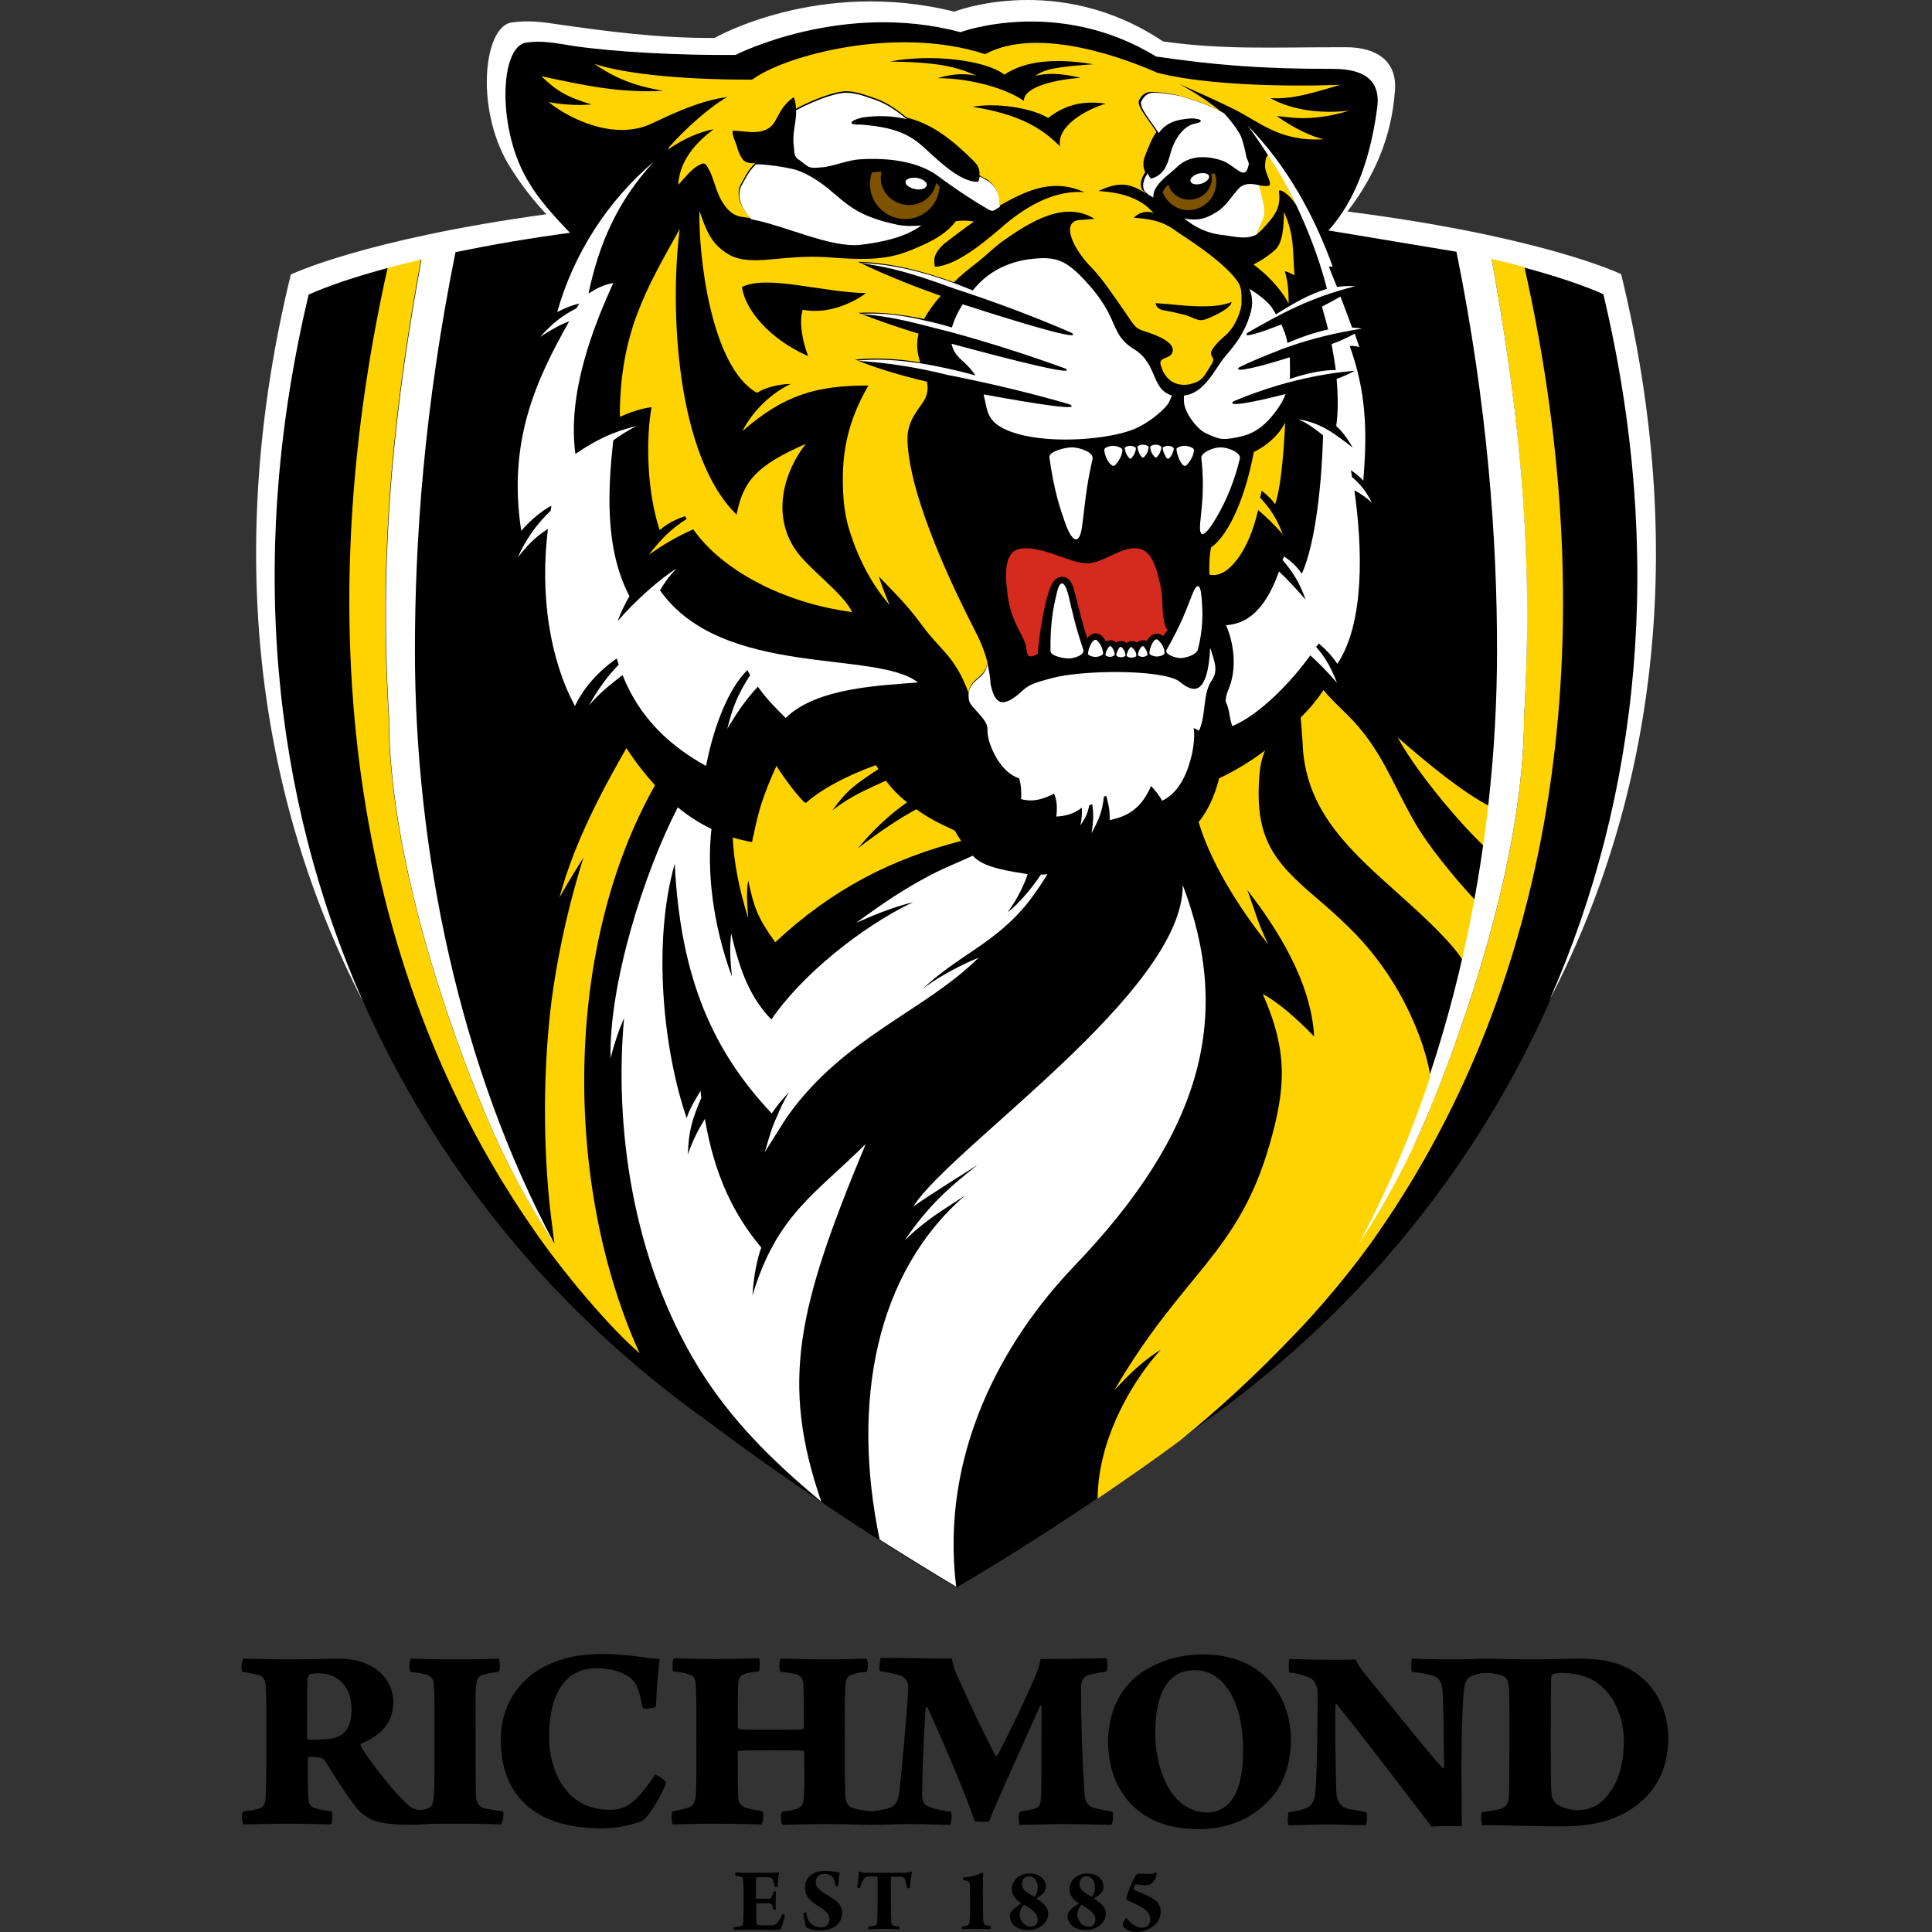 <svg width="80" height="80" viewBox="0 0 80 80" fill="none" xmlns="http://www.w3.org/2000/svg">
<rect x="0" y="0" width="80" height="80" fill="#333333" stroke="none"/>
<path d="M66.424 12.185C66.424 12.185 63.206 10.584 55.01 9.543C55.842 8.615 56.675 7.126 57.027 4.469C57.187 3.316 56.467 2.852 55.218 2.852C52.16 2.852 50.319 2.692 47.87 2.339C43.788 -0.158 39.77 1.331 39.77 1.331C34.855 0.018 30.452 2.275 30.452 2.275C28.163 2.291 25.554 2.163 23.777 1.907C22.976 1.779 22.464 1.667 21.792 1.763C20.655 1.923 20.575 5.525 21.952 7.638C22.256 8.151 22.912 8.935 23.601 9.639C15.836 10.68 12.779 12.201 12.779 12.201C8.056 32.052 15.676 49.149 29.3 58.85C32.614 61.332 36.056 63.637 39.609 65.734C43.163 63.637 46.605 61.332 49.919 58.85C63.542 49.133 71.147 32.036 66.424 12.185Z" fill="black"/>
<path d="M35.527 35.125C36.12 34.405 36.808 33.749 37.56 33.22C37.224 32.964 36.936 32.66 36.68 32.324C35.943 32.676 35.255 32.932 34.471 33.556C35.063 32.708 35.479 32.436 36.376 31.844C36.36 31.811 36.296 31.732 36.264 31.683C35.031 32.132 34.038 32.66 33.366 33.252L33.334 33.22L33.318 33.236C32.966 32.884 32.533 32.308 32.149 31.715C31.909 32.244 31.669 32.82 31.477 33.444C31.333 33.957 31.237 34.389 31.205 34.581C31.205 34.597 31.205 34.597 31.189 34.613C31.173 34.693 31.157 34.789 31.141 34.869C30.869 34.821 30.596 34.757 30.34 34.677C30.388 35.734 30.613 36.838 30.981 38.023C30.933 37.351 30.901 36.966 30.981 36.454C31.221 37.575 31.365 37.991 32.101 39.016C34.471 36.806 36.936 35.558 39.801 34.821C39.706 34.677 39.609 34.533 39.529 34.389C38.889 34.101 38.345 33.813 37.944 33.508C37.24 33.893 36.456 34.405 35.527 35.125Z" fill="#FFD300"/>
<path d="M34.006 62.18C32.309 57.218 33.014 54.176 35.847 47.372C33.766 49.437 32.149 50.318 31.157 53.648C31.205 52.831 31.365 52.063 31.525 51.663C30.388 50.302 29.588 48.685 29.188 46.331C28.931 46.748 28.691 47.196 28.483 47.804C28.515 46.828 28.659 46.347 29.043 45.451C29.027 45.355 29.011 45.259 29.011 45.163C28.771 45.563 28.531 45.963 28.435 46.3C27.459 43.466 27.01 39.032 27.939 35.766C28.179 40.616 29.588 43.594 31.957 46.107C32.165 45.787 32.405 45.499 32.677 45.227C32.469 45.547 32.309 45.899 32.165 46.252C31.973 46.652 31.877 46.988 31.669 47.708C32.133 46.972 32.373 46.572 32.645 46.171C34.983 42.922 38.297 41.865 40.522 39.656C40.522 39.656 39.257 40.152 38.217 40.937C39.801 39.432 41.53 38.968 42.955 36.838C43.083 36.662 43.227 36.438 43.371 36.198C43.275 36.214 43.195 36.214 43.099 36.214C42.811 36.662 42.251 37.367 41.722 37.783C42.171 37.158 42.411 36.614 42.555 36.198C41.931 36.086 40.714 35.958 40.282 35.43C39.817 35.654 39.193 35.894 38.569 36.214C37.416 36.822 36.632 37.351 35.447 38.215C36.423 37.783 36.936 37.591 37.816 37.351C35.671 38.375 33.174 40.392 31.941 42.217C31.109 41.353 30.66 40.312 30.276 38.647C30.212 39.24 30.228 39.656 30.308 40.44C29.492 38.231 29.268 36.022 29.46 34.325C28.963 34.085 28.483 33.781 28.067 33.428C26.642 36.182 25.217 40.761 25.281 43.818C25.521 42.858 25.842 42.153 25.842 42.153C25.442 46.54 26.13 52.111 28.963 56.689C30.276 58.786 31.893 60.419 34.006 62.18Z" fill="white"/>
<path d="M44.492 52.415C49.855 46.812 51.024 42.041 48.974 36.646C49.023 41.049 39.305 47.548 37.816 49.965C38.329 49.581 40.106 48.477 40.474 48.237C39.129 49.309 38.393 49.998 37.464 51.358C38.377 50.462 39.225 49.998 39.962 49.501C36.264 52.703 35.239 58.05 36.424 63.749C37.512 64.438 38.553 65.078 39.593 65.702C38.921 60.211 41.498 55.537 44.492 52.415ZM22.736 25.904C22.928 27.121 23.28 28.258 23.809 29.234C24.225 28.338 24.993 27.633 25.538 27.265C25.57 27.361 25.586 27.425 25.618 27.521C25.137 28.017 24.737 28.578 24.385 29.218C24.849 28.658 25.314 28.322 25.778 27.953C26.498 29.779 27.811 30.931 29.236 31.716C29.572 29.987 30.196 28.482 30.949 27.745C30.981 27.809 31.029 27.89 31.061 27.953C30.516 28.818 30.34 29.282 30.116 30.179C30.581 29.394 30.933 28.914 31.381 28.434C31.781 28.994 32.181 29.378 32.533 29.73C33.83 28.45 36.536 28.386 38.008 28.258C36.296 26.897 29.908 28.098 27.331 24.448C27.491 24.159 27.683 23.887 28.003 23.551C27.363 23.935 26.242 24.928 25.57 25.728C25.73 25.312 25.89 24.976 26.066 24.688C25.009 22.687 25.186 20.141 25.394 18.236C25.698 18.012 26.002 17.82 26.354 17.644C25.41 17.868 24.721 18.188 23.825 18.797C23.489 16.299 24.545 13.578 25.394 11.721C25.009 11.785 24.721 11.929 24.369 12.153C24.801 10.088 25.57 8.327 27.075 6.694C25.154 8.327 23.761 10.488 23.072 12.921C23.489 12.713 23.665 12.649 23.985 12.569C23.953 12.617 23.905 12.713 23.873 12.761C23.264 13.081 22.912 13.354 22.368 13.946C22.896 13.61 23.216 13.434 23.569 13.306C22.224 15.691 21.007 18.236 21.584 21.982C21.952 21.534 22.528 21.086 22.832 20.942L22.8 21.15C22.224 21.694 21.76 22.35 21.439 23.087C21.808 22.607 22.176 22.222 22.688 21.902C22.528 23.215 22.528 24.576 22.736 25.904Z" fill="white"/>
<path d="M50.143 22.671C50.079 23.039 50.063 23.407 50.079 23.791C50.832 23.983 51.712 22.831 52.096 21.118C52.432 21.406 52.753 21.71 53.121 22.126C52.849 21.438 52.608 21.07 52.176 20.605C52.192 20.525 52.24 20.413 52.24 20.317C52.24 20.317 52.56 20.541 52.801 20.878C52.993 20.349 53.137 19.149 53.217 17.5C52.929 18.06 52.416 18.476 51.92 18.716C51.488 20.974 50.736 22.27 50.143 22.671ZM53.361 12.569C53.361 12.057 53.329 11.672 53.201 11.224C53.329 11.256 53.505 11.352 53.601 11.4C53.521 10.328 53.601 9.751 53.169 8.775C53.153 9.335 53.137 10.056 52.785 10.36C52.496 10.616 52.192 10.808 51.904 10.952C52.4 11.32 52.993 11.881 53.361 12.569ZM27.315 21.95C27.651 21.662 27.987 21.502 28.371 21.374L28.435 21.486C27.795 21.902 27.411 22.27 26.866 22.975C27.443 22.558 28.051 22.206 28.707 21.918C29.892 23.615 32.453 24.976 35.287 25.344C34.903 24.544 33.446 23.535 32.918 22.735C31.925 21.23 32.517 19.453 33.366 18.38C31.317 19.277 30.773 19.917 30.5 21.31C28.019 18.892 27.715 12.841 28.147 9.479C26.77 11.961 25.666 13.754 25.666 17.259C26.066 17.084 26.498 16.923 26.979 16.859C26.738 18.204 26.786 20.349 27.315 21.95Z" fill="#FFD300"/>
<path d="M34.262 7.782C35.079 8.455 35.479 8.951 37.144 9.303C37.432 9.367 37.816 9.367 38.153 9.335C37.496 9.815 36.584 10.024 35.639 10.136C34.407 10.28 32.501 9.335 31.109 9.079C30.596 8.535 30.5 7.99 30.74 7.622C30.837 7.462 30.981 7.11 31.301 6.806C31.365 6.806 31.445 6.806 31.509 6.806C31.957 6.838 32.389 6.902 32.822 6.998C33.318 7.11 33.878 7.478 34.262 7.782ZM35.591 13.001C36.888 13.081 37.992 13.401 38.937 13.642C39.081 13.674 39.241 13.722 39.385 13.754C41.082 14.218 42.699 14.746 44.108 15.258C44.636 15.595 42.123 14.97 39.401 14.234C39.449 14.474 39.577 14.698 39.817 14.906C40.074 15.13 40.25 15.338 40.394 15.547C39.657 15.338 38.905 15.178 38.153 15.05C37.208 14.906 36.295 14.842 35.463 14.938C36.536 15.002 37.88 15.178 39.257 15.531L39.337 15.547L39.433 15.563C41.178 15.915 42.843 16.315 44.3 16.747C44.78 17.019 43.003 16.747 40.73 16.331C40.906 17.035 40.81 17.564 42.075 17.948C43.627 18.412 46.029 18.172 46.989 17.756C47.63 17.484 48.302 16.891 48.414 16.635C48.462 16.539 48.494 16.459 48.526 16.379C47.646 16.107 47.95 15.066 46.957 14.458C46.253 14.026 46.237 13.594 45.869 12.889C45.693 12.569 45.484 12.265 45.26 11.993C44.236 10.792 43.82 10.616 42.811 10.712C42.139 10.776 41.082 11.016 40.282 12.025C40.041 11.929 39.785 11.833 39.545 11.736C38.233 11.256 36.904 10.92 35.575 10.888C36.936 11.064 37.864 11.352 39.545 11.961C41.306 12.537 42.955 13.161 44.38 13.786C44.844 14.138 42.491 13.45 39.865 12.601C39.673 12.889 39.513 13.225 39.417 13.562C39.049 13.45 38.681 13.353 38.297 13.273C37.4 13.049 36.472 12.937 35.591 13.001ZM40.794 7.43C40.714 7.382 40.65 7.35 40.57 7.302C40.554 7.382 40.538 7.462 40.506 7.526C39.737 7.574 38.713 6.502 38.217 6.069C37.496 5.413 36.728 5.253 35.655 5.157C35.159 5.189 35.079 5.029 35.687 4.869C36.312 4.773 36.936 4.789 37.544 4.933C37.16 4.613 36.76 4.324 36.279 4.148C35.911 4.02 35.511 3.86 35.111 3.844C34.871 3.828 34.566 3.908 34.31 3.988C33.862 4.132 33.318 4.372 32.966 4.565C32.982 5.061 32.79 5.541 32.87 6.037C32.902 6.294 32.854 6.47 33.078 6.614C33.206 6.694 33.35 6.838 33.478 6.902C33.622 6.982 33.926 6.934 34.15 6.918C34.695 6.822 35.127 6.63 35.591 6.598C36.824 6.518 37.992 6.694 38.793 7.254C39.577 7.846 40.538 8.455 40.778 8.583C40.874 8.631 40.986 8.743 41.13 8.727C41.226 8.679 41.306 8.615 41.402 8.567C41.402 8.519 41.402 8.471 41.402 8.439C41.418 8.199 41.29 7.67 40.794 7.43ZM51.6 6.454C51.552 6.181 51.44 5.733 51.344 5.557C51.152 5.237 50.928 4.949 50.687 4.693C50.239 4.421 49.679 4.212 48.91 3.988C48.542 3.892 47.806 3.812 47.678 3.844C47.454 3.892 47.342 4.036 47.261 4.196C47.149 4.421 47.63 4.981 47.982 5.509C48.254 5.125 48.622 4.949 49.327 4.901C49.823 4.917 49.839 5.061 49.455 5.125C49.231 5.157 48.83 5.413 48.558 6.069C48.382 6.518 48.366 7.206 47.662 7.398C47.598 7.334 47.55 7.254 47.518 7.174C47.422 7.334 47.245 7.622 47.39 7.91L47.566 8.071C47.63 8.103 47.694 8.135 47.758 8.183C47.71 7.654 48.446 7.206 48.734 6.918C49.359 6.31 50.239 6.518 50.639 6.662C50.928 6.774 51.168 7.03 51.424 7.142C51.664 7.19 51.664 6.918 51.712 6.806C51.712 6.694 51.616 6.566 51.6 6.454ZM40.89 30.195C40.874 30.563 41.034 30.979 41.258 31.379C41.498 31.779 41.819 32.116 42.203 32.228C42.283 32.516 42.299 32.788 42.283 33.092C42.811 33.22 43.179 33.092 43.644 32.868C43.756 33.092 43.788 33.396 43.74 33.813C44.172 33.781 44.46 33.701 44.796 33.444C44.812 33.636 44.796 33.941 44.732 34.181C44.956 33.861 45.052 33.636 45.1 33.348C45.148 33.332 45.196 33.316 45.228 33.3C45.276 33.636 45.292 33.941 45.196 34.501C45.533 33.893 45.645 33.556 45.709 32.996C45.757 32.964 45.757 32.98 45.805 32.948C45.885 33.252 45.965 33.525 45.949 33.957C46.861 33.781 47.325 33.316 47.662 32.548C47.806 32.692 47.998 32.932 48.126 33.156C48.894 32.788 49.199 31.876 49.343 31.283C49.423 30.963 49.487 30.371 49.423 30.147C49.503 30.179 49.583 30.211 49.647 30.259C49.951 29.618 49.791 28.722 50.175 28.177C50.479 27.745 50.255 27.313 50.111 26.817C49.983 29.442 48.99 28.29 48.75 28.162C47.87 27.713 44.796 27.745 43.547 28.081C43.035 28.226 42.651 28.306 42.363 28.578C41.466 29.426 41.178 29.09 41.018 28.322C41.002 28.034 40.954 27.761 40.89 27.489C40.89 27.441 40.874 27.393 40.874 27.329C40.874 27.361 40.874 27.393 40.874 27.425C40.89 28.098 40.138 28.113 40.106 28.738C40.106 28.834 40.106 28.946 40.138 29.042C40.218 29.314 40.922 29.81 40.89 30.195Z" fill="white"/>
<path d="M37.896 7.83C37.656 7.782 37.48 7.654 37.496 7.526C37.512 7.398 37.736 7.334 37.976 7.366C38.217 7.414 38.393 7.542 38.377 7.67C38.345 7.814 38.136 7.878 37.896 7.83ZM50.063 7.286C50.095 7.398 49.951 7.542 49.743 7.606C49.535 7.67 49.327 7.622 49.295 7.51C49.263 7.398 49.407 7.254 49.615 7.19C49.839 7.142 50.031 7.174 50.063 7.286ZM52.048 9.703C52.128 9.431 52.336 9.111 52.368 8.855C52.4 8.583 52.272 8.135 52.144 7.67C51.52 7.526 51.36 7.702 51.136 7.991C50.687 8.551 50.607 8.679 50.095 8.935C49.727 9.127 49.375 9.111 49.038 9.047C49.471 9.415 50.015 9.655 50.527 9.719C51.039 9.767 51.584 9.96 52.048 9.703Z" fill="white"/>
<path d="M52.384 6.886C52.384 7.19 52.673 7.542 52.56 7.686C52.465 7.718 52.288 7.702 52.128 7.67C52.256 8.135 52.368 8.583 52.352 8.855C52.32 9.111 52.112 9.431 52.032 9.704L52.048 9.688C52.112 9.639 52.176 9.591 52.24 9.527C52.801 8.919 53.041 8.615 52.961 7.943C52.913 7.766 53.377 7.991 53.713 8.551C53.409 7.911 53.105 7.35 52.817 6.886L52.544 6.454C52.432 6.374 52.384 6.662 52.384 6.886Z" fill="#FFD300"/>
<path d="M42.971 27.073C42.411 27.393 42.571 26.929 42.443 26.609C42.219 26.049 41.787 25.568 41.691 24.335C41.627 23.807 41.595 22.927 42.139 22.751C43.003 22.494 44.268 23.327 45.004 23.327C45.725 23.327 46.445 22.575 47.166 22.719C47.662 22.815 47.854 23.423 47.998 24.015C48.174 24.672 48.11 25.136 48.174 25.584C48.222 25.872 48.254 25.968 48.35 26.096L48.158 26.337C48.142 26.321 48.158 26.321 48.158 26.337C48.094 26.273 47.998 26.241 47.902 26.241C47.806 26.241 47.694 26.289 47.63 26.353C47.566 26.417 47.518 26.481 47.486 26.545C47.438 26.513 47.39 26.513 47.326 26.513C47.23 26.513 47.15 26.545 47.086 26.609C47.022 26.561 46.958 26.545 46.877 26.545C46.797 26.545 46.717 26.577 46.653 26.625C46.589 26.577 46.509 26.545 46.429 26.545C46.349 26.545 46.285 26.561 46.221 26.609C46.157 26.545 46.077 26.513 45.981 26.513C45.917 26.513 45.869 26.529 45.805 26.561C45.757 26.481 45.693 26.417 45.629 26.337C45.565 26.273 45.469 26.225 45.373 26.225C45.277 26.225 45.164 26.273 45.1 26.337C45.069 26.369 45.036 26.401 45.02 26.433C44.828 25.84 44.732 25.408 44.62 24.992C44.588 24.848 44.556 24.704 44.508 24.56C44.428 24.207 44.3 23.887 43.98 23.887C43.612 23.887 43.484 24.32 43.404 24.576C43.195 25.248 43.019 26.385 42.971 27.073Z" fill="#D52B1E"/>
<path d="M47.806 26.513C47.854 26.465 47.902 26.465 47.95 26.497C48.158 26.689 48.222 26.897 48.222 27.041C48.222 27.121 48.03 27.185 47.902 27.185C47.774 27.185 47.598 27.121 47.598 27.057C47.582 26.945 47.678 26.641 47.806 26.513ZM45.677 27.057C45.677 27.137 45.484 27.201 45.356 27.201C45.228 27.201 45.052 27.137 45.052 27.073C45.052 26.945 45.148 26.641 45.276 26.529C45.324 26.481 45.389 26.481 45.42 26.513C45.565 26.641 45.661 26.849 45.677 27.057ZM46.157 27.105C46.157 27.153 46.029 27.201 45.965 27.201C45.885 27.201 45.773 27.153 45.773 27.121C45.789 26.993 45.837 26.881 45.917 26.785C45.949 26.753 45.981 26.753 46.013 26.769C46.125 26.897 46.157 27.025 46.157 27.105ZM46.445 26.801C46.573 26.929 46.605 27.057 46.605 27.137C46.605 27.185 46.477 27.217 46.413 27.217C46.333 27.217 46.221 27.169 46.221 27.137C46.237 27.009 46.285 26.897 46.365 26.801C46.397 26.785 46.429 26.785 46.445 26.801ZM47.053 27.153C47.053 27.201 46.925 27.233 46.845 27.233C46.765 27.233 46.653 27.185 46.653 27.153C46.653 27.073 46.717 26.897 46.797 26.817C46.829 26.785 46.861 26.785 46.877 26.817C47.021 26.929 47.053 27.057 47.053 27.153ZM47.518 27.105C47.518 27.153 47.39 27.201 47.309 27.201C47.23 27.201 47.117 27.153 47.117 27.121C47.133 26.993 47.181 26.881 47.261 26.785C47.294 26.753 47.325 26.753 47.358 26.769C47.47 26.897 47.502 27.025 47.518 27.105ZM48.142 18.556C48.142 18.508 48.27 18.46 48.366 18.46C48.462 18.46 48.59 18.508 48.606 18.572C48.59 18.716 48.526 18.86 48.414 18.973C48.382 19.005 48.35 19.005 48.302 18.956C48.222 18.828 48.158 18.7 48.142 18.556ZM49.054 18.46C49.199 18.46 49.423 18.54 49.439 18.62C49.439 18.78 49.359 19.021 49.135 19.261C49.087 19.309 49.023 19.293 48.974 19.245C48.83 19.101 48.718 18.748 48.718 18.604C48.686 18.54 48.91 18.46 49.054 18.46ZM48.302 26.913C48.91 25.856 49.118 25.248 49.359 24.64C49.535 24.175 49.711 24.063 49.759 24.8C49.807 25.376 49.823 26.032 49.599 26.913C49.519 27.121 49.102 27.249 48.878 27.249C48.654 27.249 48.222 27.089 48.302 26.913ZM44.86 26.913C44.908 27.137 44.46 27.265 44.252 27.265C44.044 27.265 43.532 27.169 43.499 26.977C43.483 25.824 43.611 25.184 43.74 24.64C43.868 24.015 44.06 23.983 44.236 24.624C44.396 25.296 44.508 25.872 44.86 26.913ZM51.344 18.973C51.136 19.853 50.799 20.718 50.335 21.486C49.807 22.366 49.647 22.222 49.695 21.678C49.759 20.958 49.887 20.221 49.743 18.956C49.743 18.732 50.239 18.524 50.543 18.524C50.847 18.524 51.376 18.732 51.344 18.973ZM47.63 18.508C47.63 18.46 47.758 18.412 47.854 18.412C47.95 18.412 48.078 18.46 48.094 18.524C48.078 18.668 48.014 18.812 47.902 18.924C47.87 18.956 47.838 18.956 47.806 18.909C47.694 18.796 47.63 18.652 47.63 18.508ZM47.101 18.508C47.101 18.46 47.23 18.412 47.325 18.412C47.422 18.412 47.566 18.46 47.566 18.524C47.55 18.668 47.486 18.812 47.374 18.924C47.342 18.956 47.309 18.956 47.261 18.909C47.166 18.796 47.117 18.652 47.101 18.508ZM46.573 18.556C46.573 18.508 46.701 18.46 46.797 18.46C46.893 18.46 47.037 18.508 47.037 18.572C47.021 18.716 46.957 18.86 46.845 18.973C46.813 19.005 46.781 19.005 46.749 18.956C46.637 18.828 46.589 18.7 46.573 18.556ZM45.725 18.62C45.725 18.54 45.933 18.46 46.093 18.46C46.237 18.46 46.461 18.54 46.477 18.62C46.477 18.78 46.397 19.021 46.173 19.261C46.125 19.309 46.061 19.293 46.013 19.245C45.837 19.117 45.725 18.764 45.725 18.62ZM43.451 18.924C43.451 18.684 44.108 18.524 44.396 18.524C44.684 18.524 45.276 18.716 45.244 18.988C44.956 20.237 44.924 20.942 44.812 21.758C44.716 22.543 44.428 22.511 44.14 21.742C43.9 21.086 43.644 20.317 43.451 18.924Z" fill="white"/>
<path d="M57.571 36.71C58.404 37.463 60.069 38.903 60.613 39.832C60.725 40.024 60.677 39.944 60.677 39.944C60.869 39.127 60.981 38.151 61.141 37.335C60.133 36.262 59.044 34.885 58.564 34.021C57.619 32.372 57.187 30.995 55.826 29.634C55.586 29.394 55.186 29.026 54.802 28.578C54.529 28.978 54.273 29.298 53.857 29.714C53.873 29.89 53.921 30.435 53.937 30.739C54.017 33.364 55.634 34.981 57.571 36.71ZM61.525 35.109C61.605 34.565 61.702 33.973 61.766 33.428C60.613 32.852 59.092 31.603 57.875 30.531C58.484 31.7 60.229 33.893 61.525 35.109Z" fill="#FFD300"/>
<path d="M55.378 27.489C56.515 25.776 56.419 22.686 56.082 20.301C56.322 20.429 56.563 20.589 56.803 20.814C56.611 20.413 56.339 20.045 55.986 19.757C55.97 19.677 55.954 19.565 55.938 19.469C56.146 19.613 56.306 19.741 56.45 19.901C56.627 17.82 56.563 16.203 55.89 14.33C55.89 14.33 56.098 14.298 56.29 14.378C56.242 14.25 56.178 14.042 56.098 13.818C55.794 13.978 55.49 14.122 55.138 14.25C55.202 14.602 55.266 14.97 55.314 15.322C54.722 15.322 54.081 15.467 53.409 15.691V15.611C53.425 15.306 53.409 15.034 53.409 14.794C52.144 15.194 51.024 15.467 51.312 15.21C51.824 14.954 52.384 14.73 52.961 14.506C52.993 14.49 53.041 14.474 53.073 14.458C53.169 14.426 53.265 14.394 53.345 14.362C54.337 14.01 55.362 13.77 56.386 13.61C56.258 13.578 56.13 13.578 55.986 13.562C55.842 13.177 55.682 12.729 55.506 12.281C55.25 12.425 54.994 12.569 54.738 12.697C54.818 12.985 54.914 13.305 54.994 13.642C54.417 13.77 53.857 13.962 53.313 14.202C53.265 13.93 53.169 13.674 53.057 13.434C52.128 13.802 51.44 14.01 51.648 13.786C53.089 12.953 54.273 12.329 56.002 11.881C56.034 11.865 56.082 11.865 56.114 11.849C55.858 11.833 55.602 11.849 55.362 11.881L55.186 11.448C55.17 11.4 55.042 11.096 55.026 11.032L55.186 11.048C54.433 8.951 53.281 6.838 51.664 5.205C52.224 5.957 52.384 6.246 52.769 6.838C53.553 8.055 54.481 10.104 54.946 11.961C54.241 12.169 53.569 12.553 52.833 13.017C52.785 12.921 52.721 12.841 52.672 12.745C52.544 12.537 52.08 12.153 51.728 11.961C51.856 12.217 51.904 12.601 51.76 13.033C51.52 13.818 51.152 14.266 50.703 14.794C50.319 15.258 49.871 16.299 49.023 16.379C49.023 16.459 49.023 16.539 49.023 16.587C49.023 17.099 49.599 17.788 49.919 17.932C50.527 18.22 50.639 18.236 51.376 18.076C52.096 17.916 52.512 17.436 52.752 17.131C52.945 16.891 53.121 16.619 53.233 16.315C51.936 16.651 50.767 16.875 51.072 16.619C51.664 16.363 52.272 16.155 52.897 15.963C53.937 15.659 55.042 15.435 56.098 15.354C55.858 15.483 55.618 15.595 55.346 15.691C55.41 16.411 55.41 17.084 55.33 17.644C55.586 17.868 55.778 18.14 56.018 18.54C55.842 18.396 55.666 18.268 55.49 18.14C54.882 17.692 54.449 17.484 53.761 17.356C54.145 17.532 54.481 17.772 54.786 18.028C54.738 19.853 54.498 22.446 53.905 23.759C53.713 23.471 53.457 23.231 53.169 23.039C53.169 23.071 53.121 23.151 53.105 23.183C53.553 23.711 53.793 24.095 54.065 24.832C53.633 24.335 53.281 23.967 52.961 23.663C52.32 25.472 51.472 25.84 50.767 25.888C50.767 25.888 51.44 27.281 50.831 28.642C50.783 28.77 50.751 28.914 50.751 29.042C50.928 29.41 50.88 29.634 51.024 30.067C52.16 29.602 53.473 28.226 54.257 27.137C54.593 27.441 54.93 27.777 55.362 28.274C55.106 27.617 54.882 27.233 54.498 26.785C54.545 26.721 54.578 26.705 54.609 26.641C54.946 26.945 55.122 27.121 55.378 27.489Z" fill="white"/>
<path d="M43.9 6.069C43.115 5.269 42.155 4.725 40.266 4.421C41.29 4.244 42.715 4.469 43.403 4.885C44.14 4.308 44.892 4.164 45.789 4.292C44.924 4.549 43.724 5.253 43.9 6.069ZM36.856 2.547C38.505 2.227 40.778 2.467 41.594 3.092C42.235 2.644 43.371 2.339 45.276 2.66C43.692 2.772 43.243 2.868 42.875 3.14C43.339 3.028 43.852 3.012 44.748 3.22C43.692 3.3 42.395 3.588 42.395 4.18C41.691 3.668 40.186 3.236 38.825 3.236C39.513 3.028 40.026 3.044 40.442 3.14C39.593 2.756 38.857 2.579 36.856 2.547ZM49.551 12.681C49.967 12.697 50.607 12.681 50.992 12.505C51.008 12.777 49.983 13.241 49.775 13.257C49.535 13.273 49.263 13.081 49.038 13.033C48.766 12.969 48.51 12.905 48.238 12.857C48.078 12.841 47.87 12.761 47.854 12.553C48.414 12.585 48.974 12.665 49.551 12.681ZM35.863 12.137C35.207 12.617 34.198 13.017 33.238 12.825C33.11 13.225 33.158 13.93 33.462 14.746C31.829 14.026 30.837 12.793 30.724 11.881C31.797 11.368 34.022 12.105 35.863 12.137ZM55.874 4.581C54.786 4.709 53.569 4.597 52.608 4.068C53.425 4.1 54.033 3.956 55.506 3.508C55.058 3.54 50.543 3.684 47.918 3.012C46.765 2.499 43.035 1.027 40.794 2.243C37.128 1.043 32.501 2.291 31.141 3.3C28.675 3.3 26.082 3.124 24.609 2.644C25.81 3.476 26.754 3.62 27.459 3.764C25.65 3.844 24.353 3.572 22.416 3.156C23.056 3.78 23.52 4.036 24.497 4.324C23.921 4.372 23.344 4.34 22.72 4.228C23.456 4.837 25.346 5.845 26.93 5.141C27.395 4.933 28.867 4.164 30.116 4.02C29.428 4.388 28.339 5.365 27.715 6.085C27.699 6.117 27.667 6.149 27.651 6.197C28.227 5.797 28.884 5.477 29.556 5.349C28.563 6.085 28.131 6.854 28.083 7.654C28.435 7.286 28.691 6.902 29.092 6.774C29.188 6.742 29.268 6.838 29.348 7.014C29.492 7.222 29.588 7.686 29.78 8.119C29.988 8.551 30.276 8.935 30.741 8.983C30.852 8.999 30.965 9.015 31.077 9.031C30.564 8.487 30.468 7.942 30.709 7.574C30.805 7.414 30.949 7.062 31.269 6.758C31.061 6.758 30.869 6.758 30.741 6.582C30.628 6.422 30.564 6.246 30.516 6.069C30.468 5.893 30.292 5.573 30.34 5.413C30.773 5.413 31.189 5.541 31.605 5.413C32.261 5.221 32.085 4.565 32.87 4.02C32.934 4.18 32.95 4.34 32.966 4.501C33.302 4.308 33.846 4.068 34.31 3.924C34.567 3.844 34.871 3.764 35.111 3.78C35.495 3.796 35.911 3.956 36.279 4.084C36.76 4.26 37.16 4.549 37.544 4.869C38.665 5.141 39.497 5.861 40.298 6.646C40.49 6.838 40.586 6.998 40.554 7.254C40.634 7.302 40.698 7.35 40.778 7.382C41.258 7.622 41.386 8.151 41.386 8.391C41.386 8.439 41.386 8.487 41.386 8.519C42.619 7.814 43.644 7.398 44.908 7.958C43.74 7.862 42.603 8.471 41.642 9.271C41.002 9.815 39.689 11 38.713 11.048C38.617 10.616 38.777 10.408 39.081 10.104C39.497 9.783 39.913 9.463 40.33 9.175C40.09 9.127 39.834 9.127 39.577 9.159C39.225 9.639 38.697 9.912 38.377 10.072C37.224 10.6 36.632 10.84 34.438 10.664C33.046 10.552 32.021 10.776 31.301 10.776C30.564 10.776 30.196 10.616 29.78 10.248C29.364 9.879 29.172 9.351 28.963 8.727C28.916 10.584 29.444 15.21 31.349 16.267C31.653 16.059 32.245 15.899 32.742 15.899C31.989 16.251 31.189 16.971 30.741 17.852C32.469 16.347 33.798 15.963 35.959 15.963C35.063 17.5 34.871 18.812 34.903 20.109C34.919 20.925 35.031 21.55 35.207 22.062C35.543 23.135 36.119 24.239 36.84 25.056C36.664 24.656 36.52 24.271 36.392 23.871C36.904 24.416 37.512 24.976 38.153 25.856C38.969 26.977 39.529 27.137 40.106 28.69C40.154 28.066 40.89 28.049 40.874 27.377C40.762 26.945 40.586 26.513 40.266 25.904C39.673 24.736 37.656 20.701 37.576 18.236C37.544 17.388 38.105 16.891 38.297 16.523C38.409 16.299 38.441 16.043 38.377 15.803C37.336 15.563 36.167 15.21 35.415 14.89C36.248 14.794 37.176 14.858 38.105 15.002C37.992 14.666 37.928 14.298 38.025 13.866L38.041 13.818C37.192 13.562 36.359 13.273 35.543 12.953C36.424 12.905 37.352 13.017 38.265 13.209C38.441 12.889 38.665 12.569 38.953 12.249C37.4 11.704 36.248 11.192 35.527 10.84C36.84 10.872 38.184 11.208 39.497 11.688C39.785 11.4 40.138 11.112 40.522 10.824C40.858 10.552 41.226 10.184 41.578 9.944C42.635 9.207 44.076 8.279 45.325 9.063C45.116 9.079 44.908 9.095 44.684 9.111C43.948 9.191 44.38 10.248 45.212 11.096C45.661 11.56 46.093 12.217 46.605 12.953C46.941 13.433 46.989 13.594 47.358 13.706C47.998 13.898 48.702 14.218 48.542 14.602C48.43 14.89 47.966 14.762 48.062 15.114C48.27 15.851 48.798 15.995 49.247 15.915L49.471 15.851C49.535 15.819 49.599 15.803 49.663 15.755C49.887 15.611 49.967 15.386 50.207 15.018C50.303 14.794 50.143 14.81 50.143 14.618C50.143 14.49 50.399 14.17 50.735 13.898C51.152 13.546 51.408 12.841 51.408 12.553C51.408 12.169 51.424 11.913 51.248 11.656C50.607 10.744 48.894 9.719 48.686 9.559C48.11 9.127 47.566 9.063 46.941 9.015C47.261 8.727 47.534 8.743 47.774 8.823C47.582 8.631 47.486 8.535 47.342 8.439C46.813 8.087 46.221 7.958 45.484 7.91C46.301 7.526 46.765 7.558 47.47 8.022L47.294 7.862C47.15 7.574 47.326 7.286 47.422 7.126C47.326 6.934 47.326 6.71 47.39 6.518C47.566 6.053 47.71 5.701 47.886 5.461C47.534 4.933 47.053 4.372 47.166 4.148C47.245 4.004 47.358 3.844 47.582 3.812C47.726 3.78 48.462 3.86 48.814 3.956C49.599 4.18 50.159 4.372 50.591 4.661C50.543 4.613 50.479 4.565 50.431 4.517C49.999 4.18 49.471 3.828 48.83 3.476C49.631 3.828 50.575 4.26 51.12 4.533C52.176 5.061 52.993 5.877 54.818 5.765C54.337 5.669 53.585 5.317 52.865 4.805C53.265 4.821 54.209 5.093 55.874 4.581ZM27.122 32.516C26.69 32.036 26.29 31.523 25.938 30.979C25.041 32.548 23.809 34.773 23.168 37.158C23.617 36.358 24.161 35.51 24.161 35.51C23.681 37.03 23.168 39.016 22.848 41.369C22.544 43.706 22.448 46.748 22.752 49.821C22.8 50.238 22.864 50.798 22.96 51.502C21.84 49.805 20.879 47.996 20.095 46.123C18.574 42.489 16.092 35.477 16.092 29.618C15.644 22.286 16.429 16.219 17.437 10.712C16.941 10.824 16.477 10.952 16.06 11.048C12.586 26.545 14.86 40.568 22.16 51.006C23.36 52.735 25.233 54.96 26.482 56.033C23.328 49.069 23.328 39.224 27.122 32.516Z" fill="#FFD300"/>
<path d="M55.01 9.543C55.842 8.615 56.675 7.126 57.027 4.469C57.187 3.316 56.467 2.852 55.218 2.852C52.16 2.852 50.303 2.692 47.87 2.339C43.788 -0.158 39.769 1.331 39.769 1.331C34.855 0.018 30.452 2.275 30.452 2.275C28.163 2.291 25.554 2.163 23.777 1.907C22.976 1.779 22.464 1.667 21.791 1.763C20.655 1.923 20.575 5.525 21.952 7.638C22.24 8.151 22.912 8.935 23.601 9.639C22.016 9.848 20.431 10.12 18.862 10.44C17.565 16.859 17.181 22.366 17.181 26.945C17.181 35.237 19.038 44.218 22.976 51.534C21.855 49.837 20.895 48.029 20.111 46.155C18.59 42.521 16.108 35.51 16.108 29.65C15.66 22.318 16.445 16.251 17.453 10.744C14.171 11.512 12.779 12.201 12.779 12.201C10.201 23.023 11.29 33.012 15.02 41.449C10.665 33.012 9.257 22.783 12.042 11.368C12.042 11.368 15.052 9.912 22.624 8.871C22.08 8.295 21.599 7.67 21.183 7.014C19.646 4.677 19.998 1.107 21.183 0.931C21.888 0.835 22.4 0.899 23.232 1.027C25.057 1.283 27.218 1.587 29.588 1.571C29.588 1.571 33.91 -0.91 39.513 0.482C39.513 0.482 43.804 -1.199 48.158 1.715C50.671 2.067 52.56 1.955 55.73 1.955C57.027 1.955 57.843 2.548 57.763 3.716C57.635 5.733 56.851 7.382 55.794 8.759C63.927 9.8 67.128 11.352 67.128 11.352C69.914 22.767 68.521 33.012 64.151 41.433C67.881 32.996 68.969 23.007 66.392 12.185C66.392 12.185 64.999 11.496 61.717 10.728C62.71 16.235 63.51 22.302 63.062 29.634C63.062 35.478 60.597 42.489 59.076 46.139C58.291 48.012 57.331 49.821 56.21 51.518C60.133 44.202 61.989 35.221 61.989 26.929C61.989 22.35 61.605 16.843 60.309 10.424" fill="white"/>
<path d="M63.126 11.064C62.678 10.936 62.214 10.824 61.766 10.728C62.758 16.235 63.542 22.302 63.11 29.634C63.11 35.382 60.741 42.233 59.204 45.931L59.124 46.139C58.02 48.749 58.18 47.82 59.236 44.763C59.22 44.25 59.012 43.61 58.9 43.258C58.324 41.561 57.395 40.008 56.163 38.711C55.73 38.263 55.282 37.847 54.818 37.447C52.945 35.846 51.936 34.965 52.144 32.18L52.16 31.988C52.192 31.636 52.272 31.331 52.384 31.075C51.792 31.523 51.136 31.924 50.479 32.228C50.415 32.516 50.159 33.413 49.631 34.037C50.223 36.038 51.728 38.151 52.513 39.096C52.096 38.263 51.984 37.767 51.648 36.854C52.865 38.423 54.289 40.632 54.417 42.922C53.649 42.121 52.849 41.449 52.288 41.161C53.345 43.546 53.233 45.083 52.577 47.372C51.264 51.951 48.991 52.671 46.141 57.57C46.797 56.849 47.39 56.305 48.062 55.889C46.717 57.378 45.453 59.779 45.453 62.052C46.605 61.268 47.742 60.483 48.862 59.651C50.479 58.338 52 56.929 53.441 55.425C54.61 54.24 56.083 52.479 57.059 51.054C64.327 40.6 66.6 26.577 63.126 11.064Z" fill="#FFD300"/>
<path d="M61.766 10.728C62.758 16.235 63.559 22.302 63.11 29.634C63.11 35.478 60.645 42.489 59.124 46.139C58.34 48.012 57.379 49.821 56.258 51.518C60.181 44.202 62.038 35.221 62.038 26.929C62.038 22.35 61.654 16.843 60.357 10.424L61.766 10.728Z" fill="white"/>
<path d="M30.452 77.533C30.58 77.533 30.836 77.549 31.012 77.549H31.765C31.909 77.549 32.117 77.549 32.245 77.533L32.261 77.549C32.229 77.661 32.213 77.917 32.197 78.125C32.181 78.141 32.101 78.141 32.085 78.141C32.069 78.029 32.053 77.933 32.005 77.837C31.973 77.773 31.909 77.741 31.861 77.741C31.685 77.725 31.509 77.725 31.333 77.741C31.317 77.741 31.301 77.789 31.301 77.805C31.301 78.061 31.301 78.333 31.301 78.589C31.301 78.605 31.317 78.621 31.317 78.621C31.413 78.621 31.717 78.621 31.829 78.621C31.909 78.621 31.957 78.573 31.989 78.461C32.005 78.413 32.005 78.381 32.021 78.333C32.037 78.317 32.117 78.317 32.133 78.333C32.133 78.429 32.117 78.573 32.117 78.701C32.117 78.797 32.117 78.957 32.133 79.07C32.117 79.085 32.037 79.085 32.021 79.07C31.989 78.957 31.989 78.973 31.989 78.925C31.973 78.877 31.941 78.813 31.845 78.813C31.781 78.813 31.461 78.813 31.333 78.813C31.317 78.813 31.317 78.829 31.317 78.845V79.582C31.317 79.646 31.349 79.694 31.397 79.71C31.477 79.726 31.653 79.726 31.845 79.726C32.053 79.726 32.101 79.71 32.181 79.63C32.277 79.518 32.341 79.39 32.389 79.262C32.421 79.262 32.469 79.278 32.501 79.294C32.469 79.486 32.405 79.678 32.341 79.854C32.325 79.902 32.293 79.918 32.133 79.918C31.797 79.918 31.429 79.902 31.061 79.902C30.852 79.902 30.596 79.918 30.388 79.918C30.372 79.886 30.372 79.854 30.388 79.806C30.516 79.79 30.612 79.774 30.66 79.758C30.74 79.742 30.772 79.694 30.772 79.566C30.788 79.342 30.788 79.021 30.788 78.605C30.788 78.317 30.788 77.997 30.772 77.869C30.772 77.757 30.756 77.725 30.66 77.709C30.596 77.693 30.532 77.677 30.468 77.677C30.436 77.629 30.436 77.549 30.452 77.533ZM33.654 79.71C33.75 79.774 33.894 79.806 34.006 79.806C34.198 79.806 34.342 79.694 34.342 79.486C34.342 79.294 34.262 79.165 33.926 78.957C33.558 78.717 33.334 78.541 33.334 78.157C33.334 77.709 33.702 77.469 34.15 77.469C34.438 77.469 34.599 77.517 34.775 77.533C34.742 77.677 34.727 77.853 34.711 78.093C34.694 78.109 34.614 78.109 34.599 78.093C34.566 77.869 34.518 77.741 34.422 77.677C34.342 77.613 34.23 77.581 34.118 77.597C33.942 77.581 33.782 77.725 33.782 77.901C33.782 77.917 33.782 77.917 33.782 77.933C33.782 78.093 33.862 78.205 34.022 78.317C34.182 78.429 34.278 78.477 34.454 78.589C34.727 78.765 34.871 78.941 34.871 79.213C34.871 79.63 34.534 79.934 33.958 79.934C33.766 79.934 33.558 79.902 33.382 79.806C33.35 79.742 33.27 79.342 33.27 79.213C33.286 79.198 33.366 79.181 33.382 79.181C33.414 79.47 33.51 79.598 33.654 79.71ZM37.224 79.886C37.08 79.886 36.888 79.87 36.632 79.87C36.263 79.87 36.087 79.886 35.959 79.886C35.943 79.87 35.943 79.79 35.959 79.774C36.039 79.758 36.151 79.758 36.199 79.742C36.295 79.726 36.327 79.678 36.327 79.502C36.343 79.118 36.343 78.333 36.343 77.741L36.327 77.709C36.199 77.693 36.071 77.693 35.943 77.709C35.847 77.709 35.799 77.757 35.751 77.837C35.703 77.933 35.639 78.045 35.607 78.173C35.591 78.189 35.495 78.173 35.495 78.141C35.527 77.981 35.559 77.661 35.559 77.517C35.559 77.517 35.575 77.485 35.591 77.501C35.719 77.549 35.847 77.549 35.943 77.549H37.32C37.512 77.549 37.624 77.533 37.736 77.501C37.752 77.501 37.752 77.517 37.768 77.517C37.736 77.661 37.688 77.917 37.672 78.173C37.656 78.189 37.56 78.189 37.56 78.173C37.544 78.061 37.512 77.949 37.48 77.837C37.448 77.741 37.4 77.725 37.32 77.709C37.176 77.709 37.032 77.709 36.904 77.709C36.904 77.709 36.888 77.725 36.888 77.741C36.888 78.285 36.888 79.294 36.904 79.55C36.904 79.646 36.936 79.71 37.016 79.742C37.08 79.758 37.112 79.758 37.24 79.774C37.24 79.79 37.24 79.87 37.224 79.886ZM41.002 79.886C40.858 79.886 40.618 79.87 40.378 79.87C40.105 79.87 39.945 79.886 39.833 79.886C39.817 79.87 39.817 79.79 39.833 79.774L40.025 79.742C40.138 79.71 40.154 79.614 40.154 79.486C40.169 79.326 40.169 79.102 40.169 78.733C40.169 78.413 40.169 78.125 40.154 78.029C40.154 77.965 40.121 77.901 40.057 77.885C39.993 77.869 39.945 77.869 39.881 77.853C39.865 77.837 39.881 77.757 39.897 77.741C40.218 77.725 40.506 77.629 40.666 77.549C40.682 77.549 40.714 77.565 40.714 77.565C40.698 77.725 40.698 77.853 40.698 78.173C40.698 78.477 40.698 79.133 40.714 79.454C40.714 79.598 40.73 79.694 40.842 79.726C40.922 79.742 40.986 79.742 41.034 79.758C41.018 79.79 41.018 79.87 41.002 79.886ZM42.315 77.997C42.315 78.205 42.427 78.317 42.827 78.541H42.843C42.923 78.429 42.971 78.301 42.971 78.157C42.971 77.901 42.843 77.693 42.603 77.693C42.427 77.693 42.315 77.837 42.315 77.997ZM42.971 79.486C42.971 79.278 42.843 79.133 42.411 78.877H42.395C42.283 78.989 42.235 79.118 42.219 79.262C42.219 79.502 42.411 79.774 42.667 79.774C42.843 79.79 42.971 79.678 42.971 79.486ZM43.307 78.141C43.307 78.285 43.227 78.429 42.923 78.605C42.923 78.621 42.923 78.621 42.923 78.621C43.227 78.813 43.403 78.973 43.403 79.246C43.403 79.582 43.083 79.918 42.571 79.918C42.026 79.918 41.818 79.598 41.818 79.342C41.818 79.181 41.931 79.037 42.283 78.829V78.813C42.075 78.669 41.898 78.493 41.898 78.221C41.898 78.029 41.995 77.853 42.139 77.741C42.283 77.629 42.475 77.565 42.651 77.581C43.035 77.581 43.307 77.789 43.307 78.141ZM44.7 77.997C44.7 78.205 44.812 78.317 45.196 78.541H45.212C45.292 78.429 45.34 78.301 45.34 78.157C45.34 77.901 45.212 77.693 44.972 77.693C44.812 77.693 44.7 77.837 44.7 77.997ZM45.356 79.486C45.356 79.278 45.228 79.133 44.796 78.877H44.78C44.668 78.989 44.62 79.118 44.604 79.262C44.604 79.502 44.796 79.774 45.052 79.774C45.244 79.79 45.356 79.678 45.356 79.486ZM45.693 78.141C45.693 78.285 45.612 78.429 45.308 78.605C45.308 78.621 45.308 78.621 45.308 78.621C45.612 78.813 45.789 78.973 45.789 79.246C45.789 79.582 45.468 79.918 44.956 79.918C44.412 79.918 44.204 79.598 44.204 79.342C44.204 79.181 44.316 79.037 44.668 78.829V78.813C44.46 78.669 44.284 78.493 44.284 78.221C44.284 78.029 44.38 77.853 44.524 77.741C44.668 77.629 44.86 77.565 45.036 77.581C45.42 77.581 45.693 77.789 45.693 78.141ZM47.902 77.597C47.87 77.741 47.806 77.869 47.71 77.965C47.662 78.013 47.598 78.045 47.517 78.061C47.261 78.061 47.101 78.029 47.037 78.029C47.037 78.029 47.005 78.029 47.005 78.045C46.973 78.109 46.957 78.173 46.925 78.221C46.925 78.221 46.941 78.253 46.957 78.253C47.069 78.301 47.502 78.477 47.662 78.573C47.902 78.701 48.062 78.861 48.062 79.165C48.062 79.678 47.517 79.998 47.053 79.998C46.861 80.014 46.685 79.934 46.557 79.822C46.525 79.79 46.493 79.742 46.493 79.694C46.493 79.63 46.557 79.502 46.605 79.454C46.621 79.438 46.637 79.438 46.653 79.422C46.813 79.646 47.037 79.822 47.309 79.822C47.502 79.822 47.63 79.678 47.63 79.486C47.63 79.326 47.566 79.15 47.325 79.005C47.117 78.877 46.749 78.717 46.653 78.669C46.653 78.653 46.637 78.573 46.653 78.541C46.717 78.317 46.925 77.789 47.037 77.645C47.085 77.597 47.117 77.581 47.149 77.581C47.213 77.581 47.406 77.597 47.614 77.597C47.742 77.597 47.774 77.581 47.838 77.533C47.87 77.565 47.902 77.581 47.902 77.597ZM27.122 73.482C26.834 73.947 26.45 74.411 26.178 74.635C25.842 74.907 25.506 74.939 25.233 74.939C23.36 74.939 22.736 73.194 22.736 71.93C22.736 69.993 23.504 69.08 24.689 69.08C25.153 69.08 25.57 69.16 25.938 69.368C26.386 69.624 26.466 69.993 26.61 70.713C26.626 70.793 27.122 70.745 27.17 70.649C27.17 70.04 27.266 69.08 27.314 68.696C26.882 68.68 26.018 68.488 24.929 68.488C24.001 68.488 23.28 68.648 22.656 68.952C21.391 69.544 20.735 70.745 20.735 72.026C20.735 74.475 22.304 75.708 24.881 75.708C25.714 75.708 26.194 75.531 26.562 75.419C26.898 75.227 27.41 74.299 27.587 73.819C27.475 73.659 27.314 73.546 27.122 73.482Z" fill="black"/>
<path d="M13.995 71.913C13.819 72.01 13.259 72.042 12.795 72.042C12.731 72.042 12.715 71.978 12.715 71.93C12.715 71.113 12.715 69.864 12.731 69.512C12.731 69.464 12.779 69.384 12.811 69.336C12.859 69.304 13.067 69.288 13.179 69.288C13.995 69.288 14.556 69.832 14.556 70.777C14.556 71.465 14.316 71.769 13.995 71.913ZM20.047 74.875C19.759 74.779 19.726 74.555 19.71 74.363C19.694 73.931 19.694 72.794 19.694 71.769C19.694 70.809 19.678 70.233 19.71 69.864C19.726 69.656 19.726 69.432 19.983 69.352C20.207 69.288 20.431 69.256 20.655 69.224C20.719 69.16 20.703 68.76 20.655 68.68C20.367 68.68 19.983 68.712 18.782 68.712C17.95 68.712 17.389 68.68 17.005 68.68C16.941 68.76 16.941 69.144 16.989 69.224C17.229 69.256 17.421 69.272 17.677 69.352C17.869 69.416 17.965 69.56 17.965 69.8C17.997 70.249 17.997 70.633 17.997 71.85C17.997 72.394 17.997 74.075 17.965 74.347C17.933 74.779 17.869 74.859 17.533 74.939C17.453 74.955 17.357 74.955 17.277 74.939C17.021 74.875 16.925 74.763 16.669 74.523C16.172 74.027 15.18 72.762 14.94 72.298C14.924 72.266 14.924 72.218 14.956 72.202C15.708 71.882 16.285 71.385 16.285 70.489C16.285 69.496 15.468 68.68 14.011 68.68C13.627 68.68 12.955 68.712 11.786 68.712C11.338 68.712 10.377 68.68 10.089 68.68C10.009 68.728 9.961 69.128 10.041 69.224C10.297 69.272 10.553 69.32 10.681 69.352C10.89 69.4 10.97 69.528 11.002 69.784C11.034 70.184 11.034 70.969 11.034 72.074C11.034 72.778 11.018 74.043 11.002 74.395C10.986 74.699 10.906 74.859 10.665 74.907C10.473 74.955 10.281 74.987 10.073 75.003C9.977 75.067 10.025 75.499 10.089 75.547C10.425 75.547 11.018 75.516 11.93 75.516C12.875 75.516 13.499 75.547 13.691 75.547C13.771 75.547 13.787 75.019 13.723 75.003C13.419 74.955 13.307 74.955 13.051 74.875C12.827 74.811 12.763 74.635 12.763 74.395C12.747 74.043 12.747 73.514 12.747 72.826C12.747 72.81 12.779 72.746 12.795 72.746C12.827 72.746 13.019 72.746 13.131 72.762C13.291 72.778 13.371 72.794 13.467 72.922C13.835 73.514 14.251 74.203 14.716 74.795C14.78 74.907 14.988 75.131 15.308 75.307C15.868 75.596 17.005 75.579 17.645 75.531C17.95 75.516 18.334 75.516 18.894 75.516C19.887 75.516 20.383 75.531 20.735 75.547C20.815 75.499 20.879 75.099 20.831 75.003C20.543 74.971 20.191 74.907 20.047 74.875ZM45.292 74.859C45.004 74.779 44.924 74.539 44.908 74.267C44.812 72.81 44.764 71.369 44.764 69.912C44.764 69.672 44.796 69.464 45.052 69.368C45.212 69.32 45.485 69.272 45.805 69.208C45.885 69.144 45.869 68.696 45.805 68.664C45.244 68.664 44.748 68.696 43.083 68.696C43.067 68.904 42.971 69.144 42.875 69.4C42.395 70.505 41.867 71.609 41.306 72.682C41.29 72.698 41.258 72.714 41.21 72.682C40.666 71.625 40.154 70.553 39.673 69.464C39.545 69.224 39.465 68.952 39.417 68.68C38.569 68.68 37.352 68.648 36.472 68.648C36.44 68.68 36.392 69.112 36.424 69.192C36.792 69.256 37.128 69.32 37.32 69.4C37.544 69.496 37.624 69.72 37.608 69.912C37.576 70.729 37.336 73.338 37.24 74.203C37.192 74.619 37.064 74.795 36.744 74.891C36.632 74.923 36.424 74.955 36.248 74.987C36.135 75.003 36.023 75.003 35.911 74.987C35.591 74.939 35.399 74.907 35.255 74.843C35.047 74.747 35.015 74.523 34.999 74.331C34.983 73.819 34.983 72.906 34.983 72.154C34.983 71.225 34.967 70.665 34.999 69.944C35.015 69.576 35.047 69.432 35.255 69.352C35.383 69.288 35.639 69.24 35.879 69.224C35.959 69.144 35.959 68.76 35.879 68.68C35.463 68.68 35.127 68.712 34.134 68.712C33.206 68.712 32.918 68.68 32.341 68.68C32.261 68.744 32.245 69.16 32.325 69.224C32.694 69.272 32.902 69.288 33.062 69.368C33.222 69.432 33.254 69.624 33.27 69.768C33.286 70.409 33.286 71.001 33.286 71.545C33.286 71.561 33.238 71.593 33.206 71.609C33.094 71.625 32.806 71.625 31.989 71.625C30.885 71.625 30.709 71.625 30.612 71.609C30.596 71.577 30.58 71.577 30.548 71.513C30.548 70.889 30.548 70.313 30.564 69.848C30.564 69.576 30.596 69.416 30.82 69.32C30.933 69.272 31.189 69.224 31.413 69.208C31.477 69.144 31.477 68.728 31.429 68.664C31.173 68.664 30.596 68.696 29.636 68.696C28.563 68.696 28.195 68.664 27.907 68.664C27.843 68.712 27.827 69.16 27.875 69.208C28.083 69.224 28.307 69.256 28.531 69.336C28.771 69.4 28.803 69.544 28.819 69.896C28.835 70.233 28.835 70.889 28.835 71.993C28.835 73.002 28.835 74.059 28.819 74.219C28.803 74.619 28.723 74.811 28.419 74.875C28.259 74.923 28.115 74.955 27.859 75.003C27.779 75.083 27.811 75.483 27.859 75.547C28.051 75.547 28.627 75.516 29.572 75.516C30.788 75.516 31.333 75.547 31.525 75.547C31.589 75.499 31.653 75.099 31.573 75.003C31.317 74.955 31.013 74.907 30.852 74.843C30.596 74.747 30.564 74.555 30.564 74.283C30.548 73.883 30.548 73.29 30.548 72.57C30.548 72.554 30.564 72.522 30.564 72.506C30.612 72.49 30.724 72.474 31.941 72.474C32.453 72.474 33.014 72.474 33.238 72.49C33.27 72.49 33.302 72.538 33.302 72.554C33.302 73.29 33.318 73.883 33.286 74.427C33.27 74.683 33.19 74.827 33.03 74.891C32.822 74.955 32.597 74.987 32.389 75.019C32.309 75.115 32.325 75.484 32.405 75.564C32.63 75.564 33.238 75.531 34.198 75.531C35.207 75.531 35.767 75.564 36.039 75.564H36.135C36.568 75.564 37.08 75.531 37.544 75.531C38.489 75.531 39.065 75.564 39.337 75.564C39.401 75.499 39.433 75.083 39.369 75.019C39.097 74.987 38.841 74.939 38.585 74.859C38.217 74.747 38.185 74.587 38.185 74.251C38.185 73.466 38.249 71.882 38.329 70.713C38.345 70.697 38.393 70.681 38.409 70.697C39.129 72.298 40.058 74.475 40.362 75.419C40.41 75.435 40.922 75.451 40.954 75.419C41.29 74.555 42.571 71.769 43.067 70.633C43.083 70.617 43.115 70.617 43.131 70.633C43.115 71.962 43.131 73.386 43.115 74.299C43.099 74.731 43.051 74.811 42.859 74.891C42.699 74.939 42.491 74.971 42.219 75.019C42.171 75.099 42.171 75.484 42.219 75.564C42.843 75.564 43.307 75.531 43.948 75.531C45.052 75.531 45.613 75.564 46.013 75.564C46.093 75.499 46.109 75.115 46.061 75.019C45.789 74.971 45.549 74.923 45.292 74.859Z" fill="black"/>
<path d="M50.816 74.747C50.591 74.939 50.303 75.051 49.999 75.051C49.535 75.051 49.215 74.891 48.894 74.651C48.126 73.995 47.838 72.746 47.838 71.785C47.838 70.745 48.03 69.8 48.67 69.384C48.878 69.224 49.183 69.16 49.471 69.16C49.903 69.16 50.191 69.288 50.495 69.544C51.168 70.121 51.472 71.241 51.472 72.426C51.488 73.37 51.328 74.267 50.816 74.747ZM49.823 68.504C48.766 68.504 47.902 68.824 47.245 69.272C46.189 70.025 45.885 71.177 45.885 72.122C45.885 72.986 46.125 73.979 46.845 74.715C47.47 75.339 48.302 75.74 49.679 75.74C50.816 75.74 51.952 75.307 52.752 74.315C53.233 73.691 53.457 72.858 53.457 72.026C53.441 70.137 52.192 68.504 49.823 68.504Z" fill="black"/>
<path d="M66.6 74.299C66.232 74.763 65.848 74.955 65.32 74.955C65.111 74.955 64.647 74.875 64.439 74.683C64.343 74.587 64.263 74.459 64.247 74.315C64.215 73.995 64.215 73.226 64.215 72.154C64.215 71.145 64.215 69.832 64.231 69.448C64.231 69.432 64.279 69.336 64.327 69.32C64.439 69.288 64.551 69.272 64.663 69.272C65.127 69.272 65.704 69.368 66.12 69.672C66.856 70.184 67.24 71.129 67.24 72.106C67.225 73.21 66.968 73.819 66.6 74.299ZM67.881 69.384C67.257 68.888 66.472 68.68 65.432 68.68C64.519 68.68 64.295 68.712 63.318 68.712C62.998 68.712 61.814 68.68 61.557 68.68C61.285 68.68 60.901 68.712 60.085 68.712C59.22 68.712 58.708 68.68 58.468 68.68C58.436 68.712 58.42 69.176 58.468 69.224C58.724 69.256 58.948 69.288 59.204 69.352C59.588 69.432 59.7 69.624 59.732 70.008C59.781 70.873 59.781 71.753 59.797 73.194C59.781 73.194 59.748 73.21 59.732 73.21C59.028 72.442 57.539 70.553 56.579 69.384C56.339 69.096 56.211 68.904 56.13 68.712C55.906 68.728 55.474 68.728 55.106 68.728C54.225 68.728 53.777 68.696 53.393 68.696C53.361 68.744 53.345 69.208 53.393 69.256C53.729 69.288 53.969 69.368 54.177 69.448C54.465 69.544 54.562 69.88 54.562 70.136C54.562 71.321 54.53 73.594 54.465 74.219C54.45 74.523 54.337 74.763 54.081 74.875C53.825 74.971 53.633 75.003 53.361 75.035C53.329 75.083 53.297 75.499 53.361 75.579C53.841 75.579 54.498 75.547 54.978 75.547C55.506 75.547 56.034 75.579 56.547 75.579C56.611 75.483 56.627 75.099 56.563 75.035C56.242 74.971 56.034 74.939 55.842 74.907C55.538 74.827 55.346 74.651 55.33 74.139C55.298 72.97 55.282 71.785 55.298 70.601C55.298 70.585 55.33 70.537 55.362 70.585C56.371 71.817 58.436 74.539 59.284 75.644C59.444 75.612 60.357 75.596 60.533 75.627C60.517 75.099 60.517 74.571 60.517 74.027C60.501 72.538 60.533 70.921 60.613 70.04C60.661 69.48 60.837 69.416 61.141 69.336C61.205 69.32 61.285 69.304 61.333 69.288C61.429 69.272 61.685 69.272 61.798 69.288C61.91 69.32 62.054 69.336 62.118 69.352C62.422 69.448 62.438 69.576 62.486 69.896C62.502 70.425 62.502 70.953 62.502 72.186C62.502 73.082 62.486 74.187 62.486 74.395C62.47 74.699 62.326 74.875 62.054 74.923C61.814 74.971 61.685 75.003 61.381 75.035C61.317 75.051 61.317 75.467 61.381 75.579H61.91C62.934 75.596 63.975 75.627 64.599 75.627C65.784 75.627 66.888 75.451 67.817 74.715C68.521 74.171 69.082 73.29 69.082 71.945C69.066 70.873 68.617 69.96 67.881 69.384Z" fill="black"/>
<path d="M50.335 7.286C50.319 7.254 50.319 7.222 50.303 7.19C50.255 7.19 50.207 7.19 50.159 7.19C50.255 7.654 49.967 8.103 49.519 8.231C49.038 8.375 48.526 8.119 48.382 7.654V7.638C48.286 7.734 48.206 7.83 48.142 7.943C48.35 8.535 49.006 8.855 49.599 8.631C50.143 8.439 50.463 7.863 50.335 7.286ZM38.761 7.59C38.649 8.183 38.056 8.583 37.432 8.471C36.808 8.359 36.376 7.782 36.488 7.19C36.488 7.158 36.504 7.142 36.504 7.11C36.359 7.11 36.215 7.126 36.103 7.142C35.847 7.895 36.231 8.711 36.984 8.983C37.064 9.015 37.144 9.031 37.224 9.047C38.008 9.191 38.761 8.663 38.889 7.879C38.905 7.83 38.905 7.766 38.905 7.718C38.857 7.654 38.809 7.622 38.761 7.59Z" fill="#7E5300"/>
</svg>
